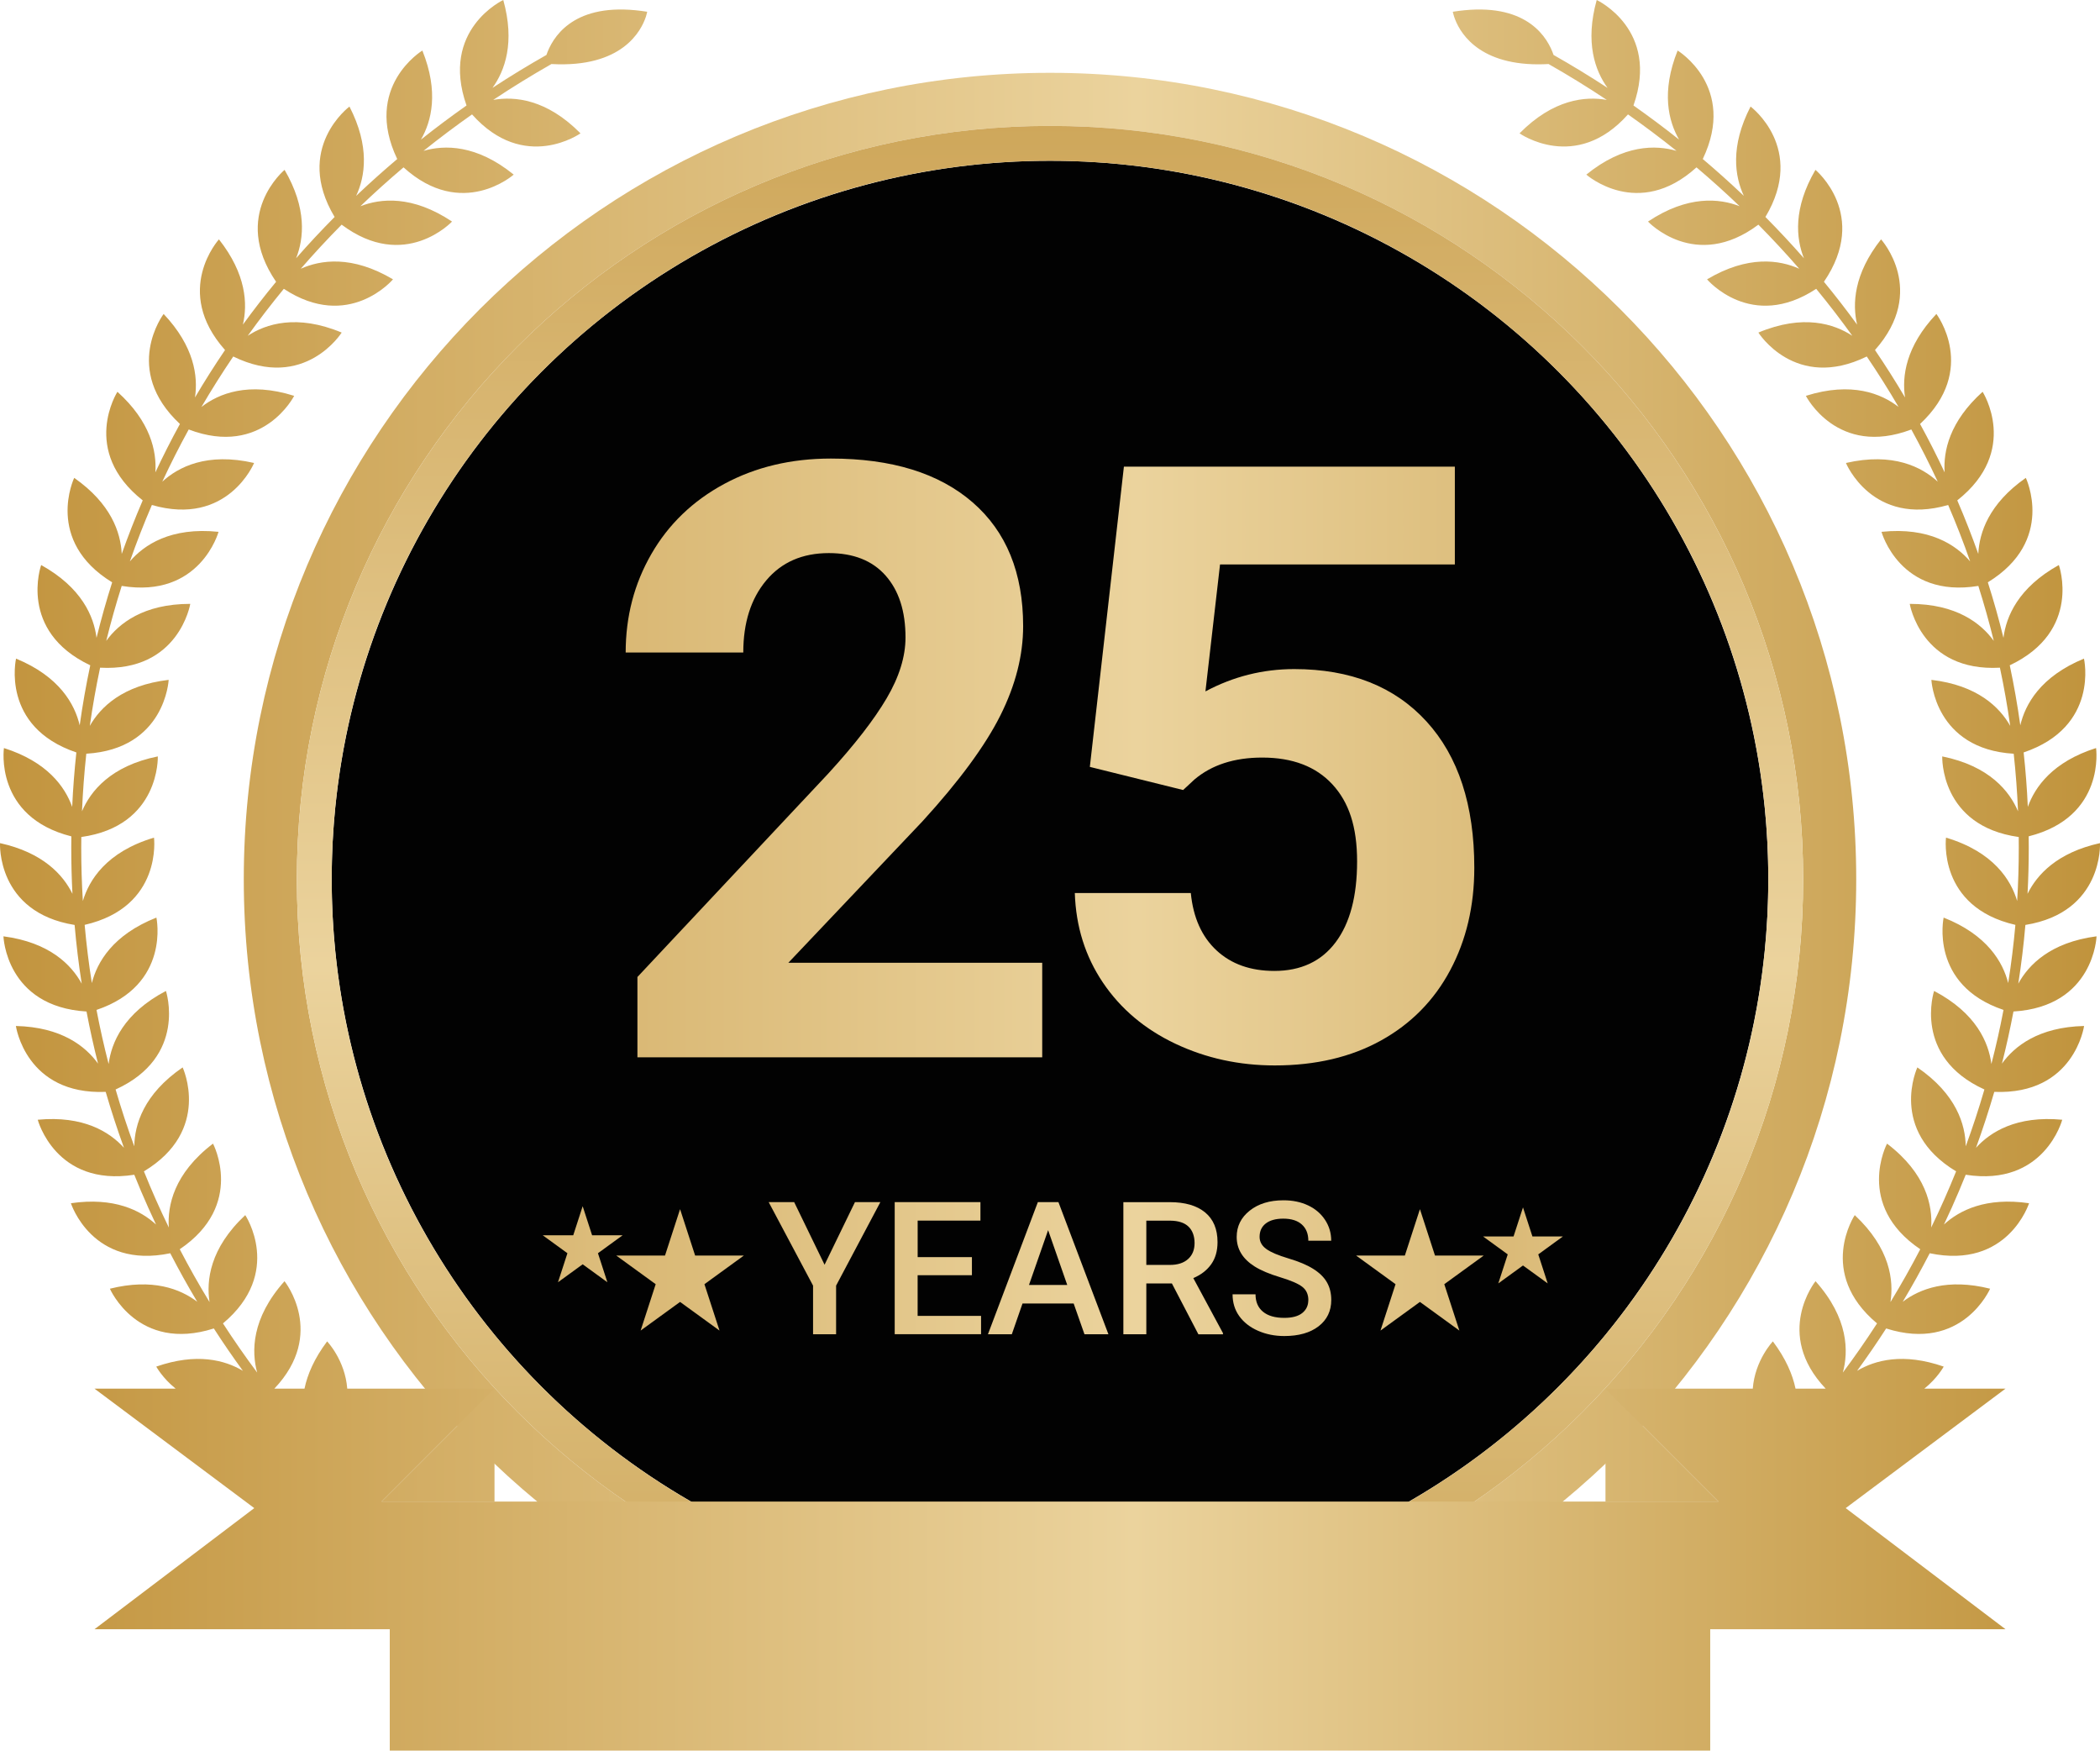 <?xml version="1.0" encoding="UTF-8"?>
<svg id="Layer_1" xmlns="http://www.w3.org/2000/svg" xmlns:xlink="http://www.w3.org/1999/xlink" viewBox="0 0 779.42 649.58">
  <defs>
    <linearGradient id="linear-gradient" x1="-27.01" y1="326.25" x2="804.77" y2="326.25" gradientUnits="userSpaceOnUse">
      <stop offset="0" stop-color="#c2943e"/>
      <stop offset=".54" stop-color="#ebd39d"/>
      <stop offset="1" stop-color="#c0933c"/>
    </linearGradient>
    <linearGradient id="linear-gradient-2" x1="-3834.55" y1="3940.18" x2="-3002.77" y2="3940.18" gradientTransform="translate(4329.89 3744.08) rotate(90)" xlink:href="#linear-gradient"/>
    <linearGradient id="linear-gradient-3" x1="-27.01" y1="471.2" x2="804.77" y2="471.2" xlink:href="#linear-gradient"/>
    <linearGradient id="linear-gradient-4" x1="-27.01" y1="471.2" x2="804.77" y2="471.2" xlink:href="#linear-gradient"/>
    <linearGradient id="linear-gradient-5" x1="390.31" y1="462.12" x2="911.11" y2="462.12" xlink:href="#linear-gradient"/>
    <linearGradient id="linear-gradient-6" x1="41.31" y1="461.69" x2="562.11" y2="461.69" xlink:href="#linear-gradient"/>
    <linearGradient id="linear-gradient-7" x1="-27.01" y1="281.24" x2="804.77" y2="281.24" xlink:href="#linear-gradient"/>
    <linearGradient id="linear-gradient-8" x1="-27.01" y1="284.25" x2="804.77" y2="284.25" xlink:href="#linear-gradient"/>
    <linearGradient id="linear-gradient-9" x1="-27.01" y1="470.57" x2="804.77" y2="470.57" xlink:href="#linear-gradient"/>
    <linearGradient id="linear-gradient-10" x1="-27.01" y1="470.57" x2="804.77" y2="470.57" xlink:href="#linear-gradient"/>
    <linearGradient id="linear-gradient-11" x1="-27.01" y1="470.57" x2="804.77" y2="470.57" xlink:href="#linear-gradient"/>
    <linearGradient id="linear-gradient-12" x1="-27.01" y1="470.57" x2="804.77" y2="470.57" xlink:href="#linear-gradient"/>
    <linearGradient id="linear-gradient-13" x1="-27.01" y1="470.57" x2="804.77" y2="470.57" xlink:href="#linear-gradient"/>
    <linearGradient id="linear-gradient-14" x1="-27.01" y1="536.23" x2="804.77" y2="536.23" xlink:href="#linear-gradient"/>
    <linearGradient id="linear-gradient-15" x1="0" y1="324.79" x2="779.42" y2="324.79" xlink:href="#linear-gradient"/>
    <linearGradient id="linear-gradient-16" x1="-27.06" y1="536.23" x2="804.92" y2="536.23" xlink:href="#linear-gradient"/>
  </defs>
  <circle cx="389.71" cy="326.25" r="266.6" style="fill: #020202;"/>
  <path d="M389.71,27.02c-165.26,0-299.23,133.97-299.23,299.23s133.97,299.23,299.23,299.23,299.23-133.97,299.23-299.23S554.97,27.02,389.71,27.02ZM389.71,605.78c-154.38,0-279.53-125.15-279.53-279.53S235.33,46.72,389.71,46.72s279.53,125.15,279.53,279.53-125.15,279.53-279.53,279.53Z" style="fill: url(#linear-gradient);"/>
  <path d="M389.71,46.72c-154.38,0-279.53,125.15-279.53,279.53,0,154.38,125.15,279.53,279.53,279.53s279.53-125.15,279.53-279.53c0-154.38-125.15-279.53-279.53-279.53ZM389.71,592.85c-147.24,0-266.6-119.36-266.6-266.6,0-147.24,119.36-266.6,266.6-266.6,147.24,0,266.6,119.36,266.6,266.6s-119.36,266.6-266.6,266.6Z" style="fill: url(#linear-gradient-2);"/>
  <g>
    <polygon points="527.01 448.67 532.6 465.88 550.69 465.88 536.05 476.51 541.65 493.72 527.01 483.09 512.37 493.72 517.96 476.51 503.32 465.88 521.42 465.88 527.01 448.67" style="fill: url(#linear-gradient-3);"/>
    <polygon points="252.41 448.67 258 465.88 276.09 465.88 261.45 476.51 267.05 493.72 252.41 483.09 237.77 493.72 243.36 476.51 228.72 465.88 246.82 465.88 252.41 448.67" style="fill: url(#linear-gradient-4);"/>
    <polygon points="565.26 448.02 568.76 458.79 580.09 458.79 570.93 465.45 574.43 476.22 565.26 469.57 556.1 476.22 559.6 465.45 550.43 458.79 561.76 458.79 565.26 448.02" style="fill: url(#linear-gradient-5);"/>
    <polygon points="216.26 447.58 219.76 458.36 231.09 458.36 221.93 465.02 225.43 475.79 216.26 469.13 207.1 475.79 210.6 465.02 201.43 458.36 212.76 458.36 216.26 447.58" style="fill: url(#linear-gradient-6);"/>
  </g>
  <g>
    <path d="M386.8,392.32h-150.22v-29.8l70.9-75.56c9.73-10.64,16.93-19.92,21.6-27.85,4.67-7.93,7-15.45,7-22.58,0-9.73-2.46-17.38-7.38-22.95-4.92-5.57-11.94-8.35-21.07-8.35-9.84,0-17.59,3.39-23.26,10.16-5.67,6.77-8.5,15.68-8.5,26.72h-43.65c0-13.35,3.18-25.54,9.56-36.58,6.37-11.04,15.38-19.69,27.02-25.97,11.64-6.27,24.84-9.41,39.59-9.41,22.58,0,40.11,5.42,52.61,16.26,12.49,10.84,18.74,26.14,18.74,45.91,0,10.84-2.81,21.88-8.43,33.11-5.62,11.24-15.25,24.34-28.9,39.29l-49.82,52.53h94.23v35.07Z" style="fill: url(#linear-gradient-7);"/>
    <path d="M404.5,284.55l12.64-111.39h122.83v36.28h-87.15l-5.42,47.11c10.33-5.52,21.32-8.28,32.96-8.28,20.87,0,37.23,6.47,49.07,19.42,11.84,12.94,17.76,31.06,17.76,54.34,0,14.15-2.99,26.82-8.96,38.01-5.97,11.19-14.53,19.87-25.66,26.04-11.14,6.17-24.29,9.26-39.44,9.26-13.25,0-25.54-2.69-36.88-8.05-11.34-5.37-20.3-12.92-26.87-22.65-6.57-9.73-10.06-20.82-10.46-33.27h43.05c.9,9.13,4.09,16.23,9.56,21.3,5.47,5.07,12.62,7.6,21.45,7.6,9.83,0,17.41-3.54,22.73-10.61,5.32-7.07,7.98-17.08,7.98-30.03s-3.06-21.98-9.18-28.6c-6.12-6.62-14.8-9.93-26.04-9.93-10.34,0-18.72,2.71-25.14,8.13l-4.21,3.91-34.62-8.58Z" style="fill: url(#linear-gradient-8);"/>
  </g>
  <g>
    <path d="M306.04,469.29l11.28-23.23h9.43l-16.43,30.98v18.05h-8.55v-18.05l-16.47-30.98h9.46l11.28,23.23Z" style="fill: url(#linear-gradient-9);"/>
    <path d="M360.72,473.19h-20.14v15.08h23.54v6.8h-32.05v-49.02h31.82v6.87h-23.3v13.54h20.14v6.73Z" style="fill: url(#linear-gradient-10);"/>
    <path d="M398.5,483.67h-18.99l-3.97,11.41h-8.86l18.52-49.02h7.64l18.55,49.02h-8.89l-4.01-11.41ZM381.9,476.8h14.21l-7.1-20.34-7.1,20.34Z" style="fill: url(#linear-gradient-11);"/>
    <path d="M434.96,476.23h-9.5v18.86h-8.52v-49.02h17.24c5.66,0,10.02,1.27,13.1,3.81,3.08,2.54,4.61,6.21,4.61,11.02,0,3.28-.79,6.03-2.37,8.24-1.58,2.21-3.79,3.91-6.62,5.11l11.01,20.42v.44h-9.12l-9.83-18.86ZM425.47,469.36h8.75c2.87,0,5.12-.72,6.73-2.17,1.62-1.45,2.42-3.43,2.42-5.94s-.75-4.66-2.24-6.09c-1.49-1.44-3.72-2.18-6.68-2.22h-8.99v16.43Z" style="fill: url(#linear-gradient-12);"/>
    <path d="M485.6,482.45c0-2.15-.76-3.82-2.27-4.98-1.52-1.17-4.25-2.35-8.2-3.54-3.95-1.19-7.09-2.51-9.43-3.97-4.47-2.81-6.7-6.46-6.7-10.98,0-3.95,1.61-7.21,4.83-9.76,3.22-2.56,7.4-3.84,12.54-3.84,3.41,0,6.45.63,9.12,1.89,2.67,1.26,4.77,3.05,6.3,5.37,1.53,2.32,2.29,4.9,2.29,7.73h-8.49c0-2.56-.8-4.56-2.41-6.01-1.61-1.45-3.9-2.17-6.89-2.17-2.78,0-4.94.6-6.48,1.78-1.54,1.19-2.31,2.85-2.31,4.98,0,1.8.83,3.29,2.49,4.5,1.66,1.2,4.4,2.37,8.22,3.5,3.82,1.13,6.88,2.42,9.19,3.87,2.31,1.45,4.01,3.11,5.08,4.98,1.08,1.87,1.62,4.07,1.62,6.58,0,4.09-1.57,7.33-4.7,9.75-3.13,2.41-7.38,3.62-12.74,3.62-3.55,0-6.81-.66-9.78-1.97-2.97-1.31-5.29-3.13-6.94-5.44-1.65-2.31-2.47-5.01-2.47-8.08h8.52c0,2.78.92,4.94,2.76,6.46,1.84,1.53,4.48,2.29,7.91,2.29,2.96,0,5.19-.6,6.68-1.8,1.49-1.2,2.24-2.79,2.24-4.76Z" style="fill: url(#linear-gradient-13);"/>
  </g>
  <g>
    <polygon points="637.79 557.18 595.88 557.18 595.88 515.27 637.79 557.18" style="fill: url(#linear-gradient-14);"/>
    <g>
      <path d="M747.3,375.33c-1.23,6.49-2.65,12.93-4.28,19.34,4.63-6.44,13.57-13.57,30.49-13.97,0,0-3.62,25.64-33.33,24.45-2.03,6.97-4.29,13.88-6.78,20.74,5.34-5.88,15.05-12,32-10.4,0,0-6.57,24.98-35.82,20.41-1.64,4.08-3.36,8.14-5.17,12.18-.95,2.11-1.92,4.2-2.91,6.29,5.77-5.3,15.61-10.23,31.59-7.9,0,0-7.84,24.63-36.87,18.56-3.15,6.1-6.49,12.11-10.02,18.01,6.25-4.76,16.59-8.81,32.43-4.85,0,0-10.28,23.75-38.58,14.75-3.44,5.33-7.04,10.57-10.79,15.72,6.69-4,17.17-6.78,32.15-1.57,0,0-2.32,4.27-7.19,8.18h30.13l-59.31,44.33,59.31,44.94h-109.6v45.04H144.66v-45.04H35.07l59.3-44.94-59.3-44.33h30.12c-4.87-3.91-7.19-8.18-7.19-8.18,14.98-5.21,25.47-2.43,32.16,1.57-3.76-5.15-7.36-10.39-10.79-15.72-28.3,9-38.58-14.75-38.58-14.75,15.84-3.96,26.18.09,32.42,4.85-3.53-5.9-6.87-11.91-10.02-18.01-29.02,6.07-36.87-18.56-36.87-18.56,15.99-2.33,25.82,2.6,31.59,7.9-.99-2.09-1.95-4.18-2.9-6.29-1.81-4.04-3.54-8.1-5.17-12.18-29.25,4.57-35.83-20.41-35.83-20.41,16.95-1.6,26.67,4.52,32,10.4-2.49-6.86-4.75-13.77-6.78-20.74-29.7,1.19-33.33-24.45-33.33-24.45,16.93.4,25.86,7.53,30.49,13.97-1.63-6.41-3.05-12.85-4.28-19.34-29.97-1.83-30.83-27.9-30.83-27.9,17.13,2.25,25.23,10.58,29.05,17.57-1.13-7.22-2.01-14.49-2.64-21.79C-1.36,338.53.01,312.85.01,312.85c15.96,3.52,23.41,11.76,26.88,18.81-.3-5.68-.44-11.38-.44-17.11,0-1.41,0-2.81.03-4.21h0c-28.7-7.22-25.02-32.77-25.02-32.77,16.07,5.09,22.66,14.37,25.33,21.83.31-6.77.83-13.5,1.55-20.2C.11,269.67,5.96,244.39,5.96,244.39c16.17,6.66,21.8,16.97,23.62,24.75,1.05-7.48,2.35-14.9,3.92-22.27-26.98-12.77-18.22-37.21-18.22-37.21,15.09,8.39,19.56,19.11,20.55,27.02,1.7-6.92,3.64-13.79,5.8-20.6h0c-25.26-15.47-14.09-38.76-14.09-38.76,13.7,9.58,17.27,20.31,17.64,28.22,2.37-6.68,4.96-13.3,7.79-19.87-23.37-18.45-9.39-40.29-9.39-40.29,12.29,11.07,14.61,22.03,14.08,29.9,2.85-6.08,5.89-12.07,9.12-17.96-21.68-20.23-6.05-40.82-6.05-40.82,11.39,12.04,12.81,23.17,11.64,30.98,3.52-5.98,7.24-11.84,11.15-17.6-19.58-22.02-2.26-41.06-2.26-41.06,10.15,12.86,10.68,23.97,8.89,31.63,3.93-5.4,8.04-10.7,12.32-15.89-16.99-24.87,3.15-41.53,3.15-41.53,8.34,14.29,7.19,25.46,4.28,32.79,4.58-5.23,9.35-10.33,14.29-15.31-15.28-25.52,5.51-40.97,5.51-40.97,7.64,14.83,5.83,25.98,2.48,33.14.23-.22.47-.44.7-.66,4.74-4.48,9.59-8.81,14.55-13.01-12.81-26.83,9.33-40.26,9.33-40.26,6.17,15.35,3.42,26.22-.53,33.05,5.52-4.39,11.16-8.6,16.92-12.66C163.24,10.97,186.79,0,186.79,0c4.41,15.78.6,26.24-4.01,32.61,6.53-4.28,13.21-8.36,20.03-12.22,2.1-6.16,9.33-18.9,33.03-16.59,1.4.13,2.85.32,4.36.56,0,0-.11.73-.49,1.9h-.01c-1.71,5.16-8.76,18.97-35.03,17.5h0c-7.38,4.2-14.59,8.64-21.61,13.31,7.89-1.4,19.82-.33,32.39,12.41,0,0-20.86,14.75-40.25-7.03-6.16,4.33-12.17,8.85-18.01,13.53,7.69-2.24,19.63-2.43,33.47,8.81,0,0-19.18,17-40.89-2.69-5.49,4.65-10.83,9.45-16.01,14.42,7.46-2.91,19.27-4.15,34.01,5.69,0,0-17.5,18.73-40.97,1.15-5.24,5.3-10.3,10.75-15.17,16.36,7.3-3.27,19.01-5.11,34.23,3.93,0,0-16.36,19.44-40.52,3.52-4.66,5.67-9.13,11.48-13.39,17.42,6.7-4.4,18.18-8.15,34.86-1.19,0,0-13.68,21.87-40.24,8.88-4.14,6.11-8.08,12.35-11.8,18.72,6.33-4.91,17.37-9.5,34.41-4.12,0,0-11.64,22.93-39.14,12.48-3.49,6.35-6.76,12.8-9.81,19.37,5.9-5.42,16.55-10.97,34.07-6.94,0,0-9.74,23.74-37.93,15.59-2.96,6.87-5.69,13.85-8.17,20.94,5.21-6.08,15.1-12.83,32.91-10.98,0,0-6.81,24.85-35.94,20.07-2.13,6.71-4.05,13.52-5.74,20.39,4.68-6.45,13.81-13.74,31.19-13.73,0,0-4.19,25.3-33.47,23.68-1.51,7.12-2.79,14.32-3.82,21.59,3.94-6.92,12.16-15.08,29.27-17.07,0,0-1.22,25.66-30.57,27.4h0c-.76,7.07-1.3,14.19-1.6,21.37,3.14-7.38,10.55-16.81,28.14-20.37,0,0,.94,25.81-28.39,29.91-.02,1.32-.03,2.65-.03,3.97,0,6.64.2,13.24.6,19.78,2.28-7.69,8.68-18.23,26.41-23.52,0,0,3.27,25.71-25.74,32.37.65,7.27,1.53,14.47,2.67,21.59,1.96-7.73,7.76-17.89,23.96-24.29,0,0,5.39,24.96-22.23,34.26,1.29,6.77,2.79,13.45,4.5,20.07,1.02-7.93,5.6-18.88,21.27-27.11,0,0,8.09,24.39-18.68,36.56,2.07,7.13,4.38,14.16,6.93,21.09.12-8,3.43-19.33,17.95-29.28,0,0,10.92,23.35-14.37,38.57,2.84,7.05,5.91,14,9.24,20.83-.54-8.01,1.82-20.01,16.4-31.12,0,0,12.06,22.71-12.34,39.19,3.46,6.66,7.15,13.2,11.06,19.61-1.24-7.92.06-19.93,13.25-32.27,0,0,14.25,21.36-8.27,40.18,4.02,6.22,8.26,12.3,12.69,18.24-2.11-7.76-2.19-20.09,10.15-33.9,0,0,15.65,19.41-3.77,39.87h11.19c1.09-5.26,3.61-11.16,8.4-17.54,0,0,6.67,6.97,7.47,17.54h54.66l-41.92,41.91h496.17l-41.91-41.91h54.66c.8-10.57,7.46-17.54,7.46-17.54,4.79,6.37,7.31,12.28,8.41,17.54h11.19c-19.42-20.46-3.77-39.87-3.77-39.87,12.33,13.81,12.25,26.14,10.14,33.9,4.44-5.94,8.67-12.02,12.69-18.24-22.51-18.82-8.27-40.18-8.27-40.18,13.2,12.34,14.5,24.35,13.25,32.27,3.91-6.41,7.6-12.95,11.06-19.61-24.39-16.48-12.33-39.19-12.33-39.19,14.58,11.11,16.93,23.11,16.39,31.12,3.33-6.83,6.41-13.78,9.25-20.83-25.3-15.22-14.38-38.57-14.38-38.57,14.52,9.95,17.83,21.28,17.95,29.28,2.55-6.93,4.86-13.96,6.93-21.09-26.76-12.17-18.67-36.56-18.67-36.56,15.67,8.23,20.24,19.18,21.26,27.11,1.71-6.62,3.22-13.3,4.5-20.07-27.61-9.3-22.22-34.26-22.22-34.26,16.2,6.4,22,16.56,23.96,24.29,1.13-7.12,2.02-14.32,2.67-21.59-29.02-6.66-25.75-32.37-25.75-32.37,17.73,5.29,24.14,15.83,26.41,23.52.4-6.54.6-13.14.6-19.78,0-1.32,0-2.65-.02-3.97-29.33-4.1-28.39-29.91-28.39-29.91,17.58,3.56,25,12.99,28.13,20.37-.3-7.18-.84-14.3-1.6-21.36h0c-29.34-1.75-30.56-27.41-30.56-27.41,17.1,1.99,25.33,10.15,29.26,17.07-1.03-7.27-2.3-14.47-3.82-21.59-29.27,1.62-33.47-23.68-33.47-23.68,17.38-.01,26.52,7.28,31.19,13.73-1.69-6.87-3.6-13.68-5.73-20.39-29.14,4.78-35.94-20.07-35.94-20.07,17.8-1.85,27.7,4.9,32.9,10.98-2.48-7.09-5.2-14.07-8.16-20.94-28.2,8.15-37.94-15.59-37.94-15.59,17.52-4.03,28.18,1.52,34.07,6.94-3.05-6.57-6.32-13.02-9.8-19.37-27.51,10.45-39.14-12.48-39.14-12.48,17.04-5.38,28.07-.79,34.4,4.12-3.71-6.37-7.66-12.61-11.8-18.72-26.55,12.99-40.23-8.88-40.23-8.88,16.67-6.96,28.15-3.21,34.86,1.19-4.27-5.94-8.73-11.75-13.4-17.42-24.16,15.92-40.51-3.52-40.51-3.52,15.21-9.04,26.93-7.2,34.22-3.93-4.87-5.61-9.93-11.06-15.17-16.36-23.46,17.58-40.97-1.15-40.97-1.15,14.75-9.84,26.56-8.6,34.01-5.69-5.17-4.97-10.52-9.77-16.01-14.42-21.7,19.69-40.89,2.69-40.89,2.69,13.85-11.24,25.79-11.05,33.48-8.81-5.85-4.68-11.86-9.2-18.01-13.53-19.4,21.78-40.26,7.03-40.26,7.03,12.58-12.74,24.5-13.81,32.39-12.41-7.02-4.67-14.22-9.11-21.61-13.31-1.32.07-2.58.11-3.8.11-23.16,0-29.62-12.71-31.23-17.61h-.01c-.39-1.17-.5-1.9-.5-1.9,1.52-.24,2.97-.43,4.37-.56,23.69-2.31,30.93,10.43,33.02,16.59,6.82,3.86,13.5,7.94,20.04,12.22-4.62-6.37-8.43-16.83-4.02-32.61,0,0,23.56,10.97,13.64,39.14,5.76,4.06,11.41,8.27,16.93,12.66-3.95-6.83-6.7-17.7-.54-33.05,0,0,22.15,13.43,9.33,40.26,4.97,4.2,9.81,8.53,14.55,13.01.24.22.47.44.7.66-3.35-7.16-5.16-18.31,2.49-33.14,0,0,20.78,15.45,5.51,40.97,4.93,4.98,9.7,10.08,14.29,15.31-2.92-7.33-4.06-18.5,4.28-32.79,0,0,20.13,16.66,3.15,41.53,4.28,5.19,8.38,10.49,12.31,15.89-1.79-7.66-1.26-18.77,8.89-31.63,0,0,17.33,19.04-2.25,41.06,3.9,5.76,7.62,11.62,11.15,17.6-1.18-7.81.25-18.94,11.64-30.98,0,0,15.63,20.59-6.06,40.82,3.23,5.89,6.27,11.88,9.12,17.96-.53-7.87,1.79-18.83,14.09-29.9,0,0,13.98,21.84-9.4,40.29,2.83,6.57,5.43,13.19,7.8,19.87.37-7.91,3.94-18.64,17.64-28.22,0,0,11.16,23.29-14.1,38.75h0c2.17,6.82,4.11,13.69,5.8,20.61.99-7.91,5.47-18.63,20.56-27.02,0,0,8.75,24.44-18.22,37.21,1.56,7.37,2.87,14.79,3.91,22.27,1.83-7.78,7.45-18.09,23.63-24.75,0,0,5.84,25.28-22.39,34.81.73,6.7,1.25,13.43,1.55,20.2,2.68-7.46,9.27-16.74,25.33-21.83,0,0,3.68,25.55-25.01,32.76h0c.02,1.41.03,2.81.03,4.22,0,5.73-.15,11.43-.45,17.11,3.48-7.05,10.93-15.29,26.89-18.81,0,0,1.36,25.68-27.69,30.36-.63,7.3-1.51,14.57-2.64,21.79,3.82-6.99,11.92-15.32,29.05-17.57,0,0-.85,26.07-30.83,27.9Z" style="fill: url(#linear-gradient-15);"/>
      <polygon points="183.54 515.27 183.54 557.18 141.62 557.18 183.54 515.27" style="fill: url(#linear-gradient-16);"/>
    </g>
  </g>
</svg>